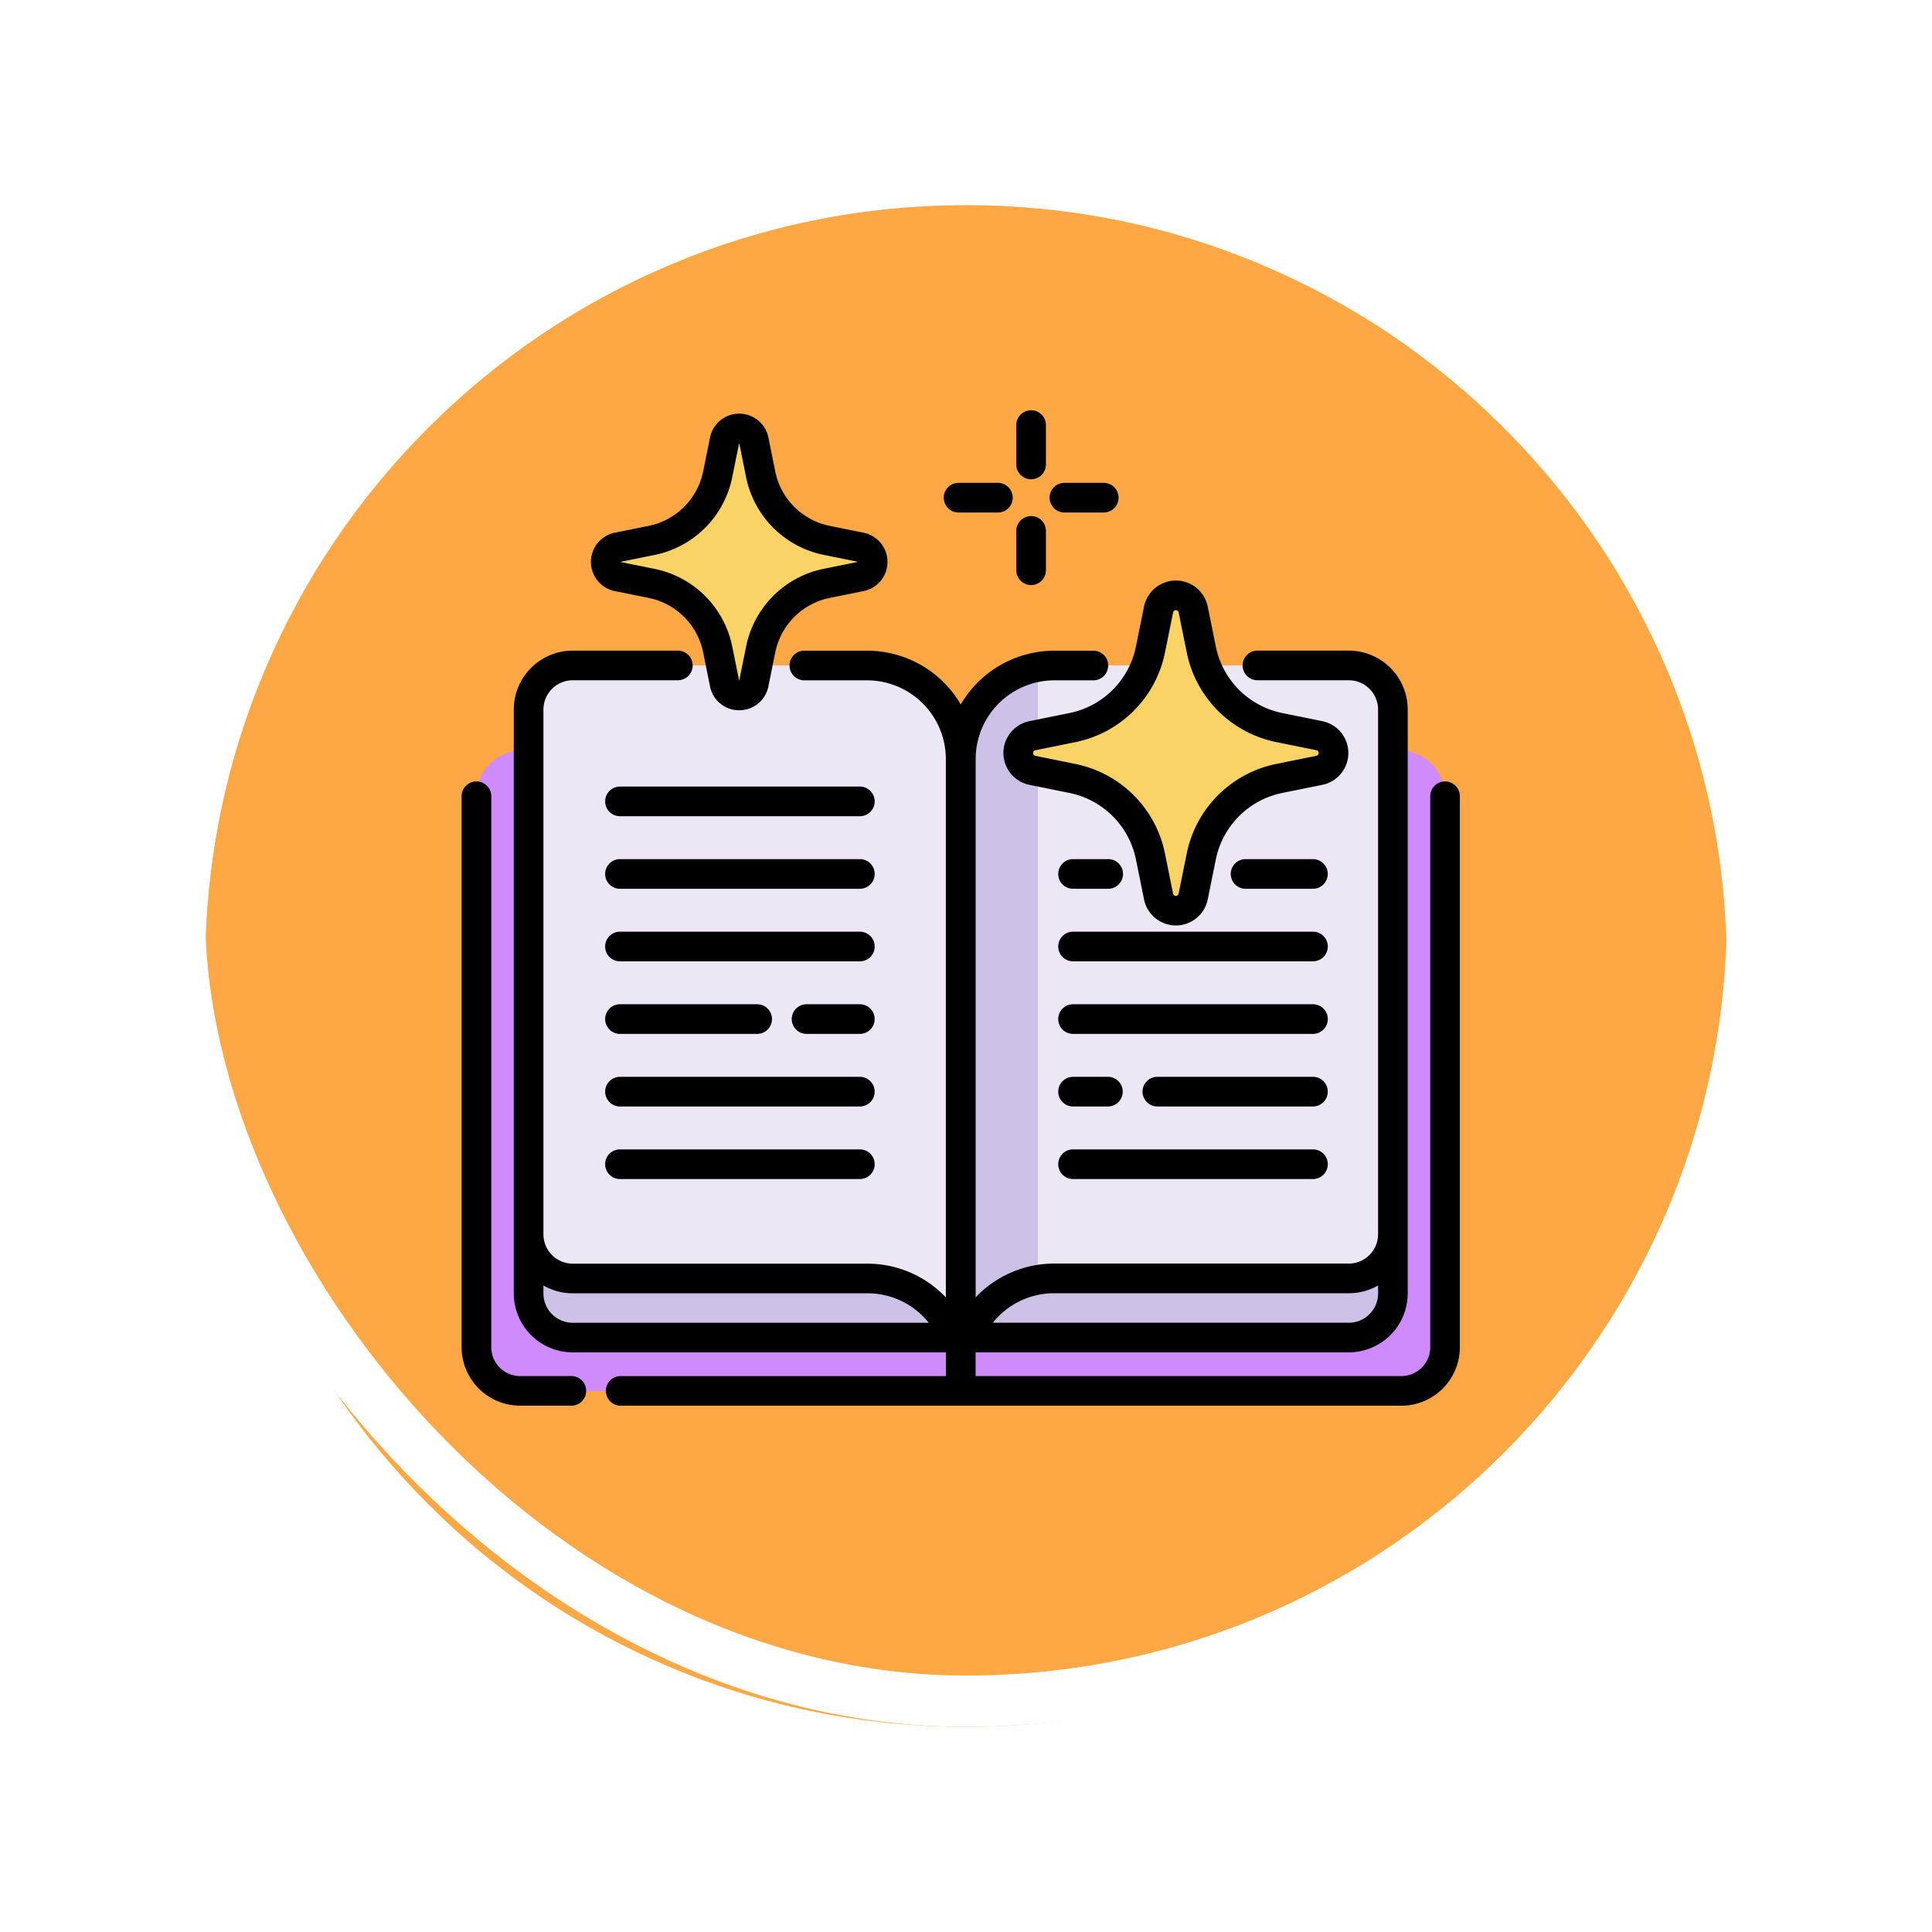 <svg xmlns="http://www.w3.org/2000/svg" xmlns:xlink="http://www.w3.org/1999/xlink" width="113" height="113" viewBox="0 0 113 113">
  <defs>
    <filter id="Trazado_896985" x="0" y="0" width="113" height="113" filterUnits="userSpaceOnUse">
      <feOffset dy="3" input="SourceAlpha"/>
      <feGaussianBlur stdDeviation="3" result="blur"/>
      <feFlood flood-opacity="0.161"/>
      <feComposite operator="in" in2="blur"/>
      <feComposite in="SourceGraphic"/>
    </filter>
  </defs>
  <g id="Grupo_1114806" data-name="Grupo 1114806" transform="translate(-326.051 -1802)">
    <g id="Grupo_1112956" data-name="Grupo 1112956" transform="translate(-5.73 -2044)">
      <g id="Grupo_1109826" data-name="Grupo 1109826" transform="translate(340.781 3852)">
        <g id="Grupo_1098742" data-name="Grupo 1098742">
          <g transform="matrix(1, 0, 0, 1, -9, -6)" filter="url(#Trazado_896985)">
            <g id="Trazado_896985-2" data-name="Trazado 896985" transform="translate(9 6)" fill="#fd9826" opacity="0.859">
              <path d="M 47.5 93.5 C 41.289 93.5 35.265 92.284 29.595 89.886 C 24.118 87.569 19.198 84.252 14.973 80.027 C 10.748 75.802 7.431 70.882 5.114 65.405 C 2.716 59.735 1.5 53.711 1.5 47.5 C 1.5 41.289 2.716 35.265 5.114 29.595 C 7.431 24.118 10.748 19.198 14.973 14.973 C 19.198 10.748 24.118 7.431 29.595 5.114 C 35.265 2.716 41.289 1.5 47.5 1.5 C 53.711 1.5 59.735 2.716 65.405 5.114 C 70.882 7.431 75.802 10.748 80.027 14.973 C 84.252 19.198 87.569 24.118 89.886 29.595 C 92.284 35.265 93.5 41.289 93.5 47.5 C 93.5 53.711 92.284 59.735 89.886 65.405 C 87.569 70.882 84.252 75.802 80.027 80.027 C 75.802 84.252 70.882 87.569 65.405 89.886 C 59.735 92.284 53.711 93.5 47.5 93.5 Z" stroke="none"/>
              <path d="M 47.5 3 C 41.491 3 35.664 4.176 30.179 6.496 C 24.881 8.737 20.121 11.946 16.034 16.034 C 11.946 20.121 8.737 24.881 6.496 30.179 C 4.176 35.664 3 41.491 3 47.5 C 3 53.509 4.176 59.336 6.496 64.821 C 8.737 70.119 11.946 74.879 16.034 78.966 C 20.121 83.054 24.881 86.263 30.179 88.504 C 35.664 90.824 41.491 92 47.5 92 C 53.509 92 59.336 90.824 64.82 88.504 C 70.119 86.263 74.878 83.054 78.966 78.966 C 83.054 74.879 86.263 70.119 88.504 64.821 C 90.824 59.336 92 53.509 92 47.5 C 92 41.491 90.824 35.664 88.504 30.179 C 86.263 24.881 83.054 20.121 78.966 16.034 C 74.878 11.946 70.119 8.737 64.82 6.496 C 59.336 4.176 53.509 3 47.5 3 M 47.5 0 C 73.733 0 95 21.266 95 47.5 L 95 47.5 C 95 73.734 73.733 95 47.5 95 C 21.266 95 0 73.734 0 47.5 L 0 47.5 C 0 21.266 21.266 0 47.5 0 Z" stroke="none" fill="#fff"/>
            </g>
          </g>
          <g id="Rectángulo_400907" data-name="Rectángulo 400907" transform="translate(0 0)" fill="none" stroke="#fff" stroke-width="3">
            <rect width="95" height="95" rx="47.5" stroke="none"/>
            <rect x="1.5" y="1.5" width="92" height="92" rx="46" fill="none"/>
          </g>
        </g>
      </g>
    </g>
    <g id="Grupo_1114805" data-name="Grupo 1114805" transform="translate(353.051 1825.263)">
      <path id="Trazado_907956" data-name="Trazado 907956" d="M64.253,177.847V210.07a2.556,2.556,0,0,1-2.556,2.556H10.157A2.556,2.556,0,0,1,7.6,210.07V177.847a2.681,2.681,0,0,1,2.681-2.681H61.572A2.681,2.681,0,0,1,64.253,177.847Z" transform="translate(-6.734 -154.538)" fill="#cf8bfc"/>
      <path id="Trazado_907957" data-name="Trazado 907957" d="M84.9,184.51V215.2a2.58,2.58,0,0,1-2.58,2.58H36.934a2.58,2.58,0,0,1-2.58-2.58V184.51" transform="translate(-30.436 -162.816)" fill="#cec1e8"/>
      <g id="Grupo_1114803" data-name="Grupo 1114803" transform="translate(3.917 15.657)">
        <path id="Trazado_907958" data-name="Trazado 907958" d="M59.626,137.045v33.837h-.383a5.475,5.475,0,0,0-5.089-3.457H36.931a2.581,2.581,0,0,1-2.581-2.579V134.154a2.581,2.581,0,0,1,2.581-2.581H54.154A5.472,5.472,0,0,1,59.626,137.045Z" transform="translate(-34.35 -131.573)" fill="#ede6f5"/>
        <path id="Trazado_907959" data-name="Trazado 907959" d="M281.275,134.153v30.693a2.58,2.58,0,0,1-2.58,2.579H261.472a5.392,5.392,0,0,0-.963.086,5.478,5.478,0,0,0-4.126,3.371H256V137.044a5.466,5.466,0,0,1,5.472-5.472h17.222A2.58,2.58,0,0,1,281.275,134.153Z" transform="translate(-230.724 -131.572)" fill="#ede6f5"/>
      </g>
      <path id="Trazado_907960" data-name="Trazado 907960" d="M260.509,132.312v35.854a5.478,5.478,0,0,0-4.126,3.371H256V137.7A5.474,5.474,0,0,1,260.509,132.312Z" transform="translate(-226.807 -116.571)" fill="#cec1e8"/>
      <g id="Grupo_1114804" data-name="Grupo 1114804" transform="translate(8.428 1.796)">
        <path id="Trazado_907961" data-name="Trazado 907961" d="M86.839,19.089l1.978-.4a.874.874,0,0,0,0-1.714l-1.978-.4A4.951,4.951,0,0,1,82.97,12.7l-.4-1.978a.874.874,0,0,0-1.714,0l-.4,1.978a4.951,4.951,0,0,1-3.869,3.869l-1.978.4a.874.874,0,0,0,0,1.714l1.978.4a4.951,4.951,0,0,1,3.869,3.869l.4,1.978a.874.874,0,0,0,1.714,0l.4-1.978A4.951,4.951,0,0,1,86.839,19.089Z" transform="translate(-73.907 -10.026)" fill="#f9d366"/>
        <path id="Trazado_907962" data-name="Trazado 907962" d="M300.76,106.336l2.337-.474a1.033,1.033,0,0,0,0-2.024l-2.337-.474a5.849,5.849,0,0,1-4.57-4.57l-.474-2.337a1.033,1.033,0,0,0-2.024,0l-.474,2.337a5.849,5.849,0,0,1-4.57,4.57l-2.337.474a1.033,1.033,0,0,0,0,2.024l2.337.474a5.849,5.849,0,0,1,4.57,4.57l.474,2.337a1.033,1.033,0,0,0,2.024,0l.474-2.337A5.848,5.848,0,0,1,300.76,106.336Z" transform="translate(-261.356 -85.868)" fill="#f9d366"/>
      </g>
      <path id="Trazado_907963" data-name="Trazado 907963" d="M285.347,4.769a.867.867,0,0,0,.867-.867V1.6a.867.867,0,1,0-1.734,0V3.9A.867.867,0,0,0,285.347,4.769Z" transform="translate(-252.039)"/>
      <path id="Trazado_907964" data-name="Trazado 907964" d="M285.347,59.02a.867.867,0,0,0,.867-.867v-2.3a.867.867,0,0,0-1.734,0v2.3A.867.867,0,0,0,285.347,59.02Z" transform="translate(-252.039 -48.064)"/>
      <path id="Trazado_907965" data-name="Trazado 907965" d="M302.4,39.672h2.3a.867.867,0,0,0,0-1.734h-2.3a.867.867,0,1,0,0,1.734Z" transform="translate(-267.144 -32.959)"/>
      <path id="Trazado_907966" data-name="Trazado 907966" d="M248.147,39.672h2.3a.867.867,0,0,0,0-1.734h-2.3a.867.867,0,0,0,0,1.734Z" transform="translate(-219.081 -32.959)"/>
      <path id="Trazado_907967" data-name="Trazado 907967" d="M6.417,225.854H3.422a1.69,1.69,0,0,1-1.688-1.688V191.942a.867.867,0,0,0-1.734,0v32.223a3.426,3.426,0,0,0,3.422,3.422H6.417a.867.867,0,1,0,0-1.734Z" transform="translate(0 -168.633)"/>
      <path id="Trazado_907968" data-name="Trazado 907968" d="M81.215,131.621a.867.867,0,0,0-.867.867v32.223a1.69,1.69,0,0,1-1.689,1.688h-24.9v-1.387H75.583a3.451,3.451,0,0,0,3.448-3.448V127.416a3.451,3.451,0,0,0-3.448-3.448H70.242a.867.867,0,1,0,0,1.734h5.342a1.715,1.715,0,0,1,1.713,1.713v30.693a1.715,1.715,0,0,1-1.713,1.712H58.361a6.309,6.309,0,0,0-4.6,1.975V130.307a4.61,4.61,0,0,1,4.6-4.6h2.284a.867.867,0,0,0,0-1.734H58.361a6.341,6.341,0,0,0-5.472,3.145,6.341,6.341,0,0,0-5.472-3.145H43.741a.867.867,0,0,0,0,1.734h3.676a4.61,4.61,0,0,1,4.6,4.6V161.8a6.31,6.31,0,0,0-4.6-1.975H30.194a1.715,1.715,0,0,1-1.713-1.712V127.416a1.715,1.715,0,0,1,1.713-1.713h6.148a.867.867,0,1,0,0-1.734H30.194a3.451,3.451,0,0,0-3.448,3.448v34.148a3.451,3.451,0,0,0,3.448,3.448H52.022V166.4H33a.867.867,0,0,0,0,1.734H78.659a3.427,3.427,0,0,0,3.423-3.422V132.488A.867.867,0,0,0,81.215,131.621ZM58.361,161.555H75.583A3.426,3.426,0,0,0,77.3,161.1v.467a1.715,1.715,0,0,1-1.713,1.713H54.765A4.581,4.581,0,0,1,58.361,161.555Zm-29.881.009V161.1a3.426,3.426,0,0,0,1.713.458H47.417a4.582,4.582,0,0,1,3.6,1.723H30.194A1.715,1.715,0,0,1,28.48,161.564Z" transform="translate(-23.696 -109.178)"/>
      <path id="Trazado_907969" data-name="Trazado 907969" d="M88.514,193.706H74.484a.867.867,0,1,0,0,1.734H88.514a.867.867,0,1,0,0-1.734Z" transform="translate(-65.222 -170.964)"/>
      <path id="Trazado_907970" data-name="Trazado 907970" d="M88.514,230.923H74.484a.867.867,0,0,0,0,1.734H88.514a.867.867,0,1,0,0-1.734Z" transform="translate(-65.222 -203.937)"/>
      <path id="Trazado_907971" data-name="Trazado 907971" d="M173.3,305.357h-3.116a.867.867,0,1,0,0,1.734H173.3a.867.867,0,1,0,0-1.734Z" transform="translate(-150.01 -269.883)"/>
      <path id="Trazado_907972" data-name="Trazado 907972" d="M74.484,307.091h8.023a.867.867,0,0,0,0-1.734H74.484a.867.867,0,0,0,0,1.734Z" transform="translate(-65.222 -269.883)"/>
      <path id="Trazado_907973" data-name="Trazado 907973" d="M88.514,379.79H74.484a.867.867,0,0,0,0,1.734H88.514a.867.867,0,0,0,0-1.734Z" transform="translate(-65.222 -335.827)"/>
      <path id="Trazado_907974" data-name="Trazado 907974" d="M88.514,268.14H74.484a.867.867,0,0,0,0,1.734H88.514a.867.867,0,0,0,0-1.734Z" transform="translate(-65.222 -236.91)"/>
      <path id="Trazado_907975" data-name="Trazado 907975" d="M88.514,342.574H74.484a.867.867,0,1,0,0,1.734H88.514a.867.867,0,1,0,0-1.734Z" transform="translate(-65.222 -302.855)"/>
      <path id="Trazado_907976" data-name="Trazado 907976" d="M306.868,232.657h2.055a.867.867,0,0,0,0-1.734h-2.055a.867.867,0,0,0,0,1.734Z" transform="translate(-271.106 -203.937)"/>
      <path id="Trazado_907977" data-name="Trazado 907977" d="M399.287,230.923h-3.94a.867.867,0,0,0,0,1.734h3.94a.867.867,0,1,0,0-1.734Z" transform="translate(-349.495 -203.937)"/>
      <path id="Trazado_907978" data-name="Trazado 907978" d="M320.9,305.357H306.868a.867.867,0,1,0,0,1.734H320.9a.867.867,0,1,0,0-1.734Z" transform="translate(-271.106 -269.883)"/>
      <path id="Trazado_907979" data-name="Trazado 907979" d="M306.868,381.524H320.9a.867.867,0,0,0,0-1.734H306.868a.867.867,0,0,0,0,1.734Z" transform="translate(-271.106 -335.827)"/>
      <path id="Trazado_907980" data-name="Trazado 907980" d="M320.9,268.14H306.868a.867.867,0,0,0,0,1.734H320.9a.867.867,0,0,0,0-1.734Z" transform="translate(-271.106 -236.91)"/>
      <path id="Trazado_907981" data-name="Trazado 907981" d="M306.868,344.308h2.039a.867.867,0,1,0,0-1.734h-2.039a.867.867,0,1,0,0,1.734Z" transform="translate(-271.106 -302.855)"/>
      <path id="Trazado_907982" data-name="Trazado 907982" d="M359.193,342.574h-9.1a.867.867,0,1,0,0,1.734h9.1a.867.867,0,1,0,0-1.734Z" transform="translate(-309.401 -302.855)"/>
      <path id="Trazado_907983" data-name="Trazado 907983" d="M67.7,12.8l1.978.4a4.077,4.077,0,0,1,3.191,3.191l.4,1.979a1.726,1.726,0,0,0,1.707,1.4h0a1.726,1.726,0,0,0,1.707-1.4l.4-1.978A4.077,4.077,0,0,1,80.274,13.2l1.978-.4a1.741,1.741,0,0,0,0-3.413l-1.978-.4a4.077,4.077,0,0,1-3.191-3.191l-.4-1.978a1.742,1.742,0,0,0-3.414,0l-.4,1.978a4.077,4.077,0,0,1-3.191,3.191l-1.978.4a1.741,1.741,0,0,0,0,3.413Zm.339-1.712h.005l1.978-.4a5.808,5.808,0,0,0,4.546-4.546l.4-1.978V4.155h.012v.005l.4,1.978a5.808,5.808,0,0,0,4.546,4.546l1.978.4h.006a.1.1,0,0,1,0,.012h-.006l-1.978.4a5.808,5.808,0,0,0-4.546,4.546l-.4,1.978v.005h-.012v-.005l-.4-1.979A5.808,5.808,0,0,0,70.02,11.5l-1.978-.4h-.005S68.036,11.092,68.036,11.088Z" transform="translate(-58.741 -1.492)"/>
      <path id="Trazado_907984" data-name="Trazado 907984" d="M281.738,95.777l-2.337.474a1.9,1.9,0,0,0,0,3.724l2.337.474a4.973,4.973,0,0,1,3.893,3.892l.474,2.337a1.9,1.9,0,0,0,3.724,0l.474-2.337a4.973,4.973,0,0,1,3.892-3.892l2.337-.474a1.9,1.9,0,0,0,0-3.724l-2.337-.474a4.973,4.973,0,0,1-3.892-3.892l-.474-2.337a1.9,1.9,0,0,0-3.724,0l-.474,2.337A4.973,4.973,0,0,1,281.738,95.777Zm5.592-3.548.474-2.337a.165.165,0,0,1,.324,0l.474,2.337a6.7,6.7,0,0,0,5.248,5.248l2.337.474a.166.166,0,0,1,0,.325l-2.337.474A6.7,6.7,0,0,0,288.6,104l-.474,2.337a.165.165,0,0,1-.324,0L287.33,104a6.7,6.7,0,0,0-5.248-5.248l-2.337-.474a.166.166,0,0,1,0-.325l2.337-.474A6.7,6.7,0,0,0,287.33,92.229Z" transform="translate(-246.191 -77.334)"/>
    </g>
  </g>
</svg>
